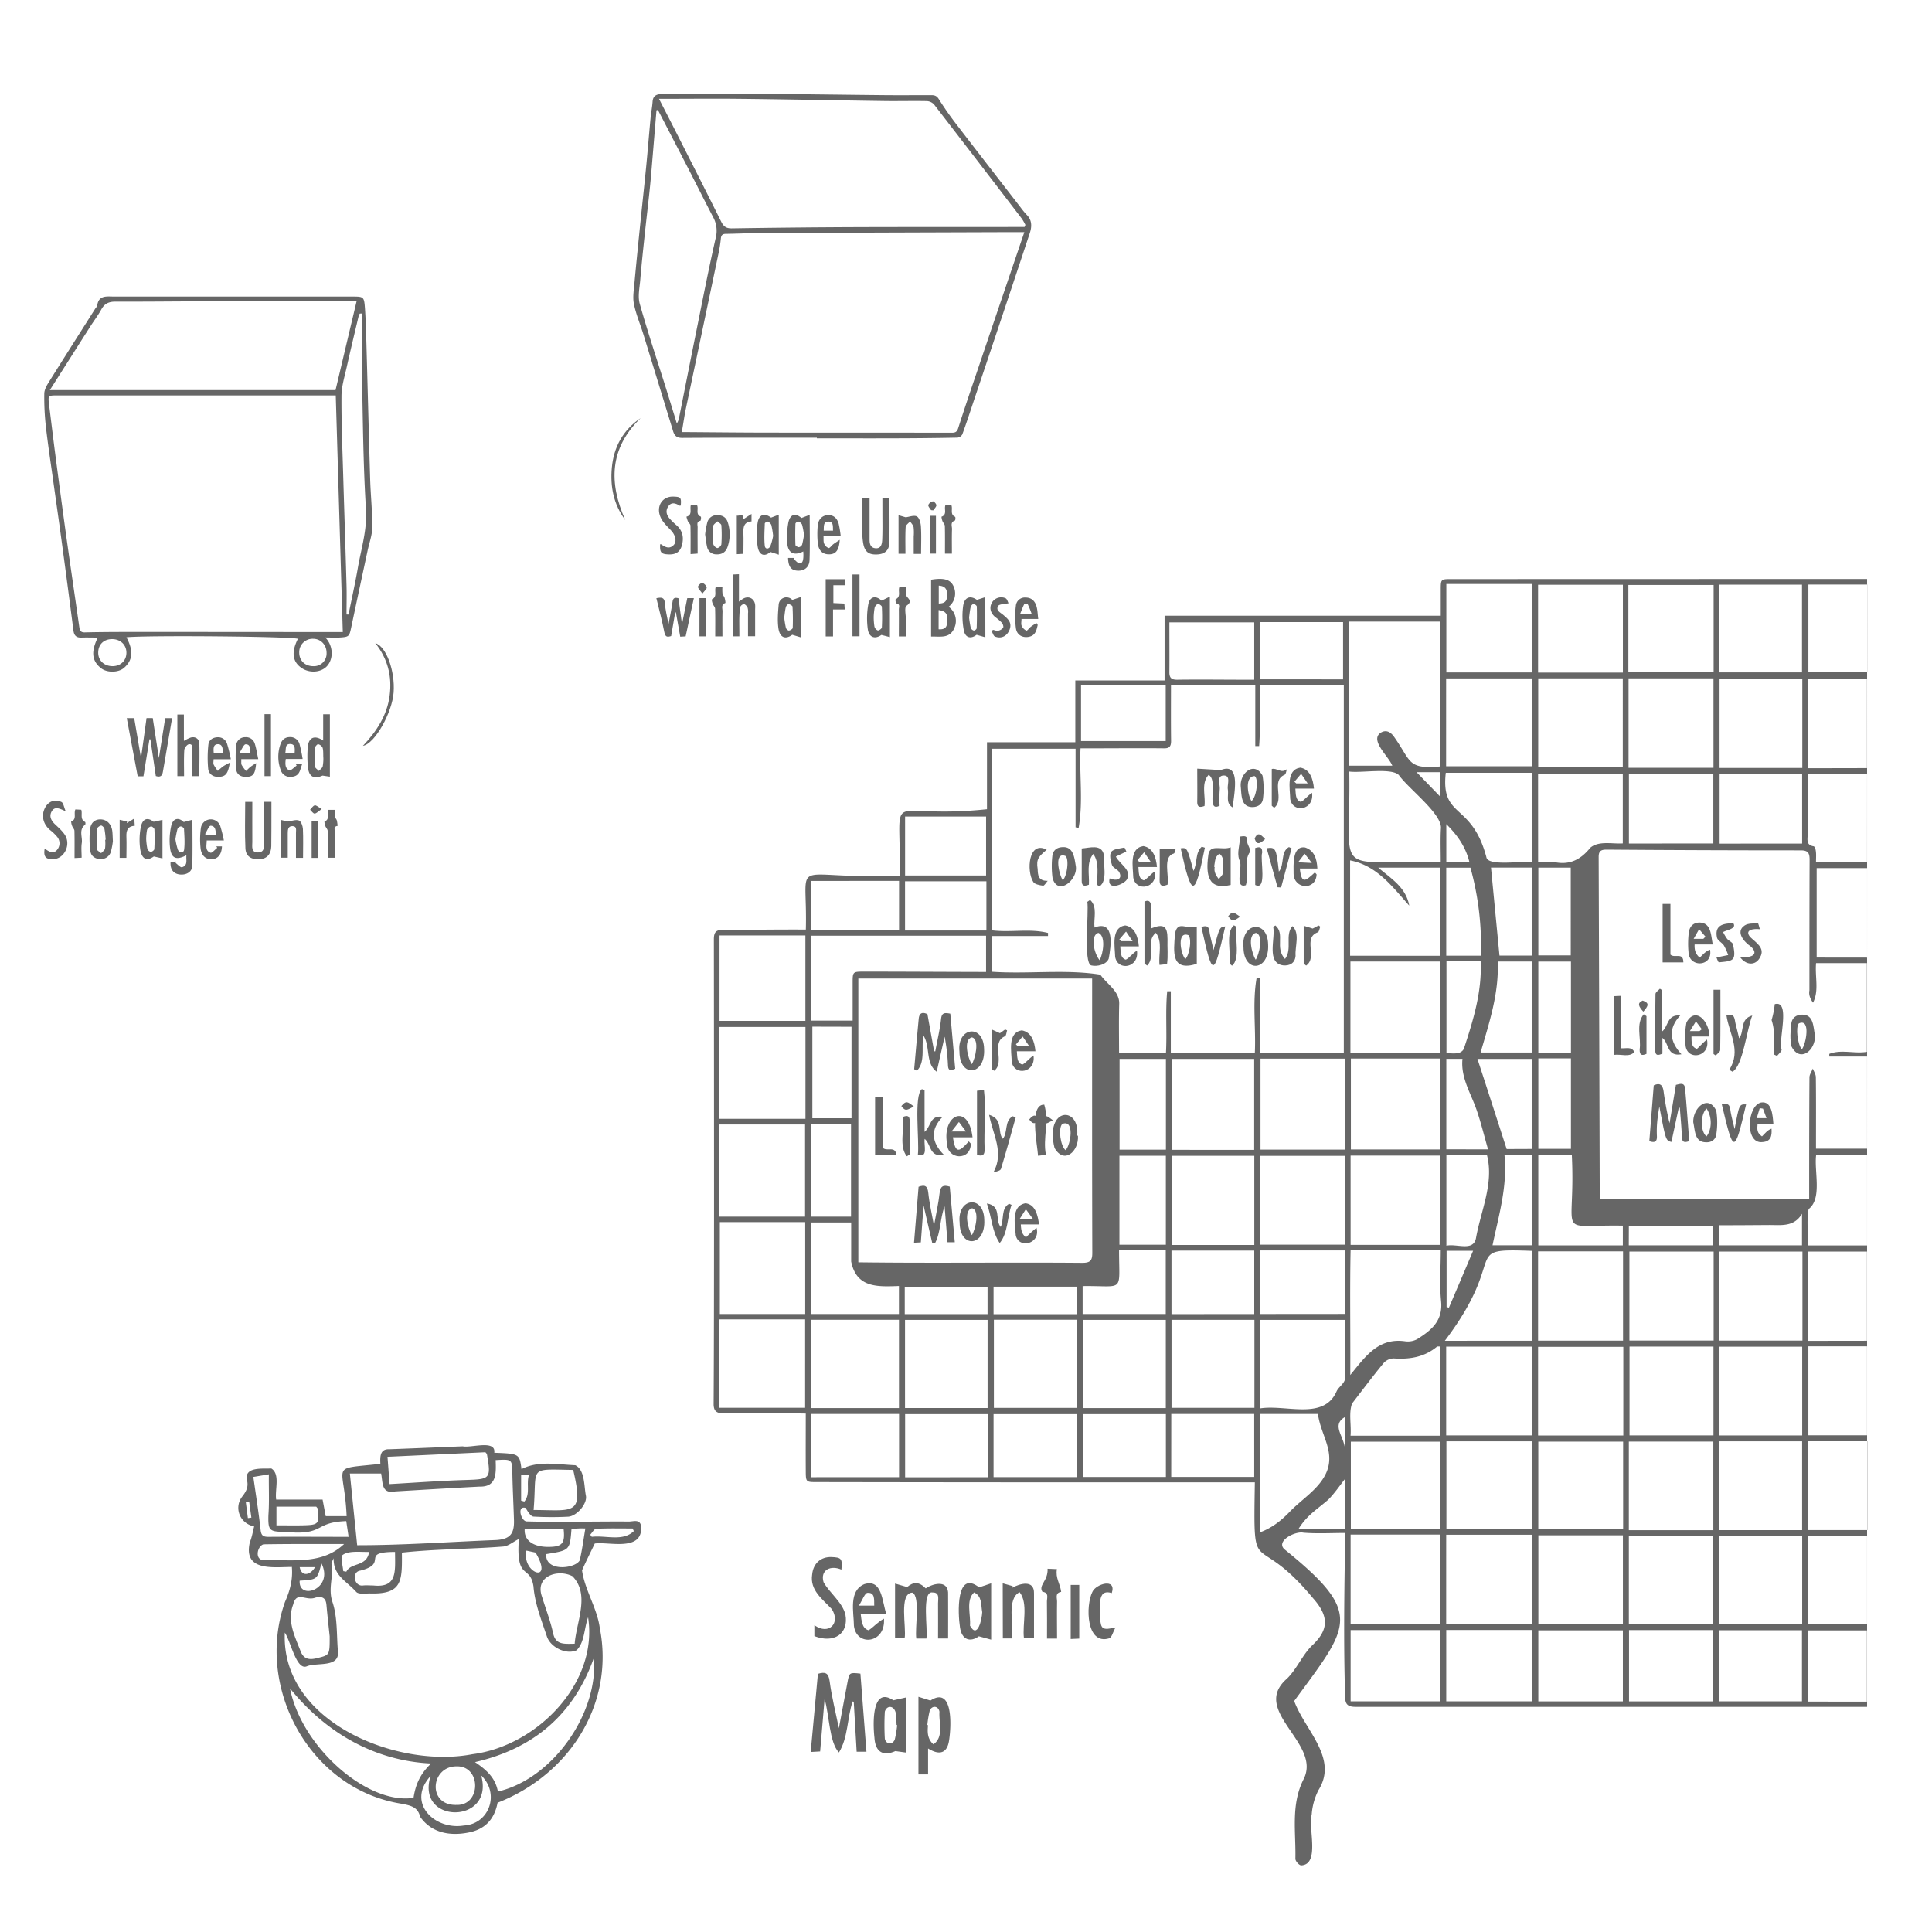 <svg xmlns="http://www.w3.org/2000/svg" viewBox="0 0 1153.11 1153.11"><defs><style>.cls-1{fill:#666;}.cls-2{fill:none;}</style></defs><g id="Layer_2" data-name="Layer 2"><g id="Layer_1-2" data-name="Layer 1"><path class="cls-1" d="M1114.37,1018.73q-152.62,0-305.23,0c-4.94,0-6.29-1.63-6.31-6.27-1-32.62-.47-64.83.08-97.51-8.77,0-16.95.5-25-.18-4.9-1.06-16.66,5-11.28,9.92,47.73,38.62,38.85,45.41,5.81,90.56,6.49,17.64,26.52,34.06,14.44,53.27a38.2,38.2,0,0,0-4,14.58c-2.21,7.86,5.13,29.78-6.3,30.23-1.31-.12-3.46-2.56-3.43-3.94.37-16-2.82-32.34,4.94-47.54,10.92-21.54-32.22-40.65-9.91-60,5.83-5.72,9.11-14,14.85-19.66,10.16-9.43,10.26-17.53.62-28.34-35.32-42.57-35.65-8.12-34.7-69.13q-130.71.09-261.37-.14c-6.53,0-6.62,0-6.66-6.63-.07-11.29,0-22.58,0-34.26-16.19-.35-32.06,0-48.23-.13-3.63,0-6.79-.2-6.76-5.55.22-39.14.22-78.28.24-117.43q0-80-.1-160c0-4.37,1.47-5.59,5.36-5.59,16.64,0,32.78-.26,49.54-.17,1.17-45.57-11.45-29.49,56-32.2,1-55.09-10.36-33.08,52.11-39.64V443H641.8V406.13h53.28V367.5H859.91c0-6,0-10.69,0-15.33,0-6.54,0-6.54,6.39-6.55l248.07-.07M802.05,628.49V409h-50c-.54,12.32.43,24.36-.55,36.29h-2.28V408.94H698.9c0,11.34-.09,22.33.06,33.3,0,3.25-1,4.49-4.31,4.39-16.7-.17-32.75.05-49.74,0-.75,15.92,1.63,31.93-1.14,47.52l-1.82-.38v-46.9H592.22V555.29c11.25,1.35,22.48-1.22,33.28,1.54l0,1.83H592.21V580c21.32,1.46,43.72-1.6,64.53,1.73,4,5.77,11.64,9.92,11.25,17.64-.26,9.61-.08,19.22-.08,29h28c.66-12.41-.41-24.65.73-36.76l2.16,0v36.75h50.15c.69-15-1.54-30.14,1.09-44.81l2,.34v44.61Zm281.86-53.65c-.72,8.33,1.9,16.45-1.82,23.63-1.55-2.28-2.67-4.51-2.14-7.35,0-26,0-52,.1-78,0-3.91-.86-5.58-5.26-5.58q-58,0-116-.43c-3.56,0-4.65,1.09-4.63,4.52q.36,101.91.64,203.79h125c0-24.18,0-48.22.17-72.39,0-1.75,1.32-3.5,2-5.26.63,1.71,1.79,3.4,1.81,5.12.18,14.2.07,28.49.09,42.69h30.47v-55H1091.8l0-1.57c7.23-2.85,15.06.05,22.44-1.24V574.84ZM512.29,753.41c44.56.58,89.07-.06,133.64.32,4.91,0,6.05-1.45,6-6.18-.16-54.49-.09-109-.09-163.51H512.29ZM831,457c-2.18-5.58-13.35-14.93-7.15-19.53,3.41-2.26,6.29-.58,8.39,2.58,10.18,14.37,7.61,19.12,27.31,17.42V371H805.3v86ZM805.91,820.69c9.05-11.13,16.78-22.34,32.64-20.15a11.86,11.86,0,0,0,7.17-1.19c8.31-5.2,15.56-10.83,14.39-22.69-1-10-.2-20.15-.2-30.48H806.1C805.6,770.78,806.06,794.82,805.91,820.69ZM806,628.25h53.63V573.87H806Zm.27,3.54v54.27h53.34V631.79ZM484.23,558.48v50.68H508.9c0-7.8,0-15.12,0-22.44,0-6.72,0-6.81,6.88-6.81,24.25,0,48.5.17,72.75.21V558.48ZM806.11,969.27h53.57V915.91H806.11Zm0-226.28h53.55V689.7H806.1ZM429.4,726.14h51.1v-55H429.4Zm.24,3.27v54.85h50.95V729.41Zm51.1-116.47H429.36v54.82h51.38ZM859.55,912.43V860.48h-53.3v51.95Zm-323-72V787.72H484.18v52.71Zm326.6,128.85h51.37V916H863.16Zm-3.55-398.82V517.84h-37c7.72,6.59,16.5,11.69,18.51,22.69-10.34-11.63-19.41-23.94-35.3-27v56.91ZM752.33,631.85v54.3h50.31v-54.3ZM863.15,803.72v53h51.34v-53Zm-433.9,36.52h51.29V787.46H429.25Zm434-491.68v52.8h51.23v-52.8Zm-.14,108.79h51.31V404.9H863.12ZM918,800.18h50.71v-53.3H918ZM972,458.26h50.69V404.89H972ZM1022.78,747H972.51v53.11h50.27Zm-50.61,166.3h50.43v-52.9H972.17Zm-223.61-227V632h-49.2v54.28ZM918.08,404.87V458h50.48V404.87Zm-115.33,285H752.23v53h50.52ZM918.17,916.35v52.91h50.46V916.35Zm-3.57-3.75V860.26H863.29V912.6Zm54.27-55.83V803.86H918v52.91Zm53.66,112.65V916.76H972.18v52.66Zm.24-620.3H971.89v52.13h50.88Zm-54.15,52.31V349H918v52.45Zm54.06,402.27h-50.1v53h50.1Zm53.1-56.71h-49.57v53.15h49.57Zm-.08-342h-49.38v53.35h49.38Zm-49.65,508.27h49.54v-53h-49.54ZM748.63,743.07V689.85H699.31v53.22ZM429.45,558.31v51H480.7v-51ZM968.76,912.7V860.44H918.13V912.7ZM589.44,840.39V787.76H540.16v52.63Zm3.76-52.72v52.61h49.41V787.67Zm102.61,52.74V787.78H646.22v52.63Zm52.89-52.66H699.22v52.5H748.7Zm326.94,69v-53h-49.37v53Zm-49.49-455.45h49.37V348.94h-49.37Zm0,515.59v52.41h49.48V916.87ZM752.08,840.61c15.46-2.48,38,7.33,45.68-10.22,1.21-2.66,4.78-4.58,5.07-7.72.1-11.6.06-23.21.06-34.91H752.08Zm107.82-326c0-7.1-.25-13.59.1-20,1-8.7-19.28-23.78-25.09-32-4.43-4.49-22.26-1.13-29.6-2.11C806.42,524.9,793.61,513.33,859.9,514.62Zm58.13,0c3.72,0,7.25-.49,10.6.1,8.9,1.56,15.16-2.08,20.55-8.74,5-4.29,13.31-2.16,19.38-2.58V461.75H918ZM806.12,1015.44h53.49V972.93H806.12Zm0-158.55h53.58V803.65c-.9.06-1.75-.14-2.15.19-7.52,6.21-16.24,7.56-25.67,6.94a8.28,8.28,0,0,0-6,2.68c-6.52,7.92-12.67,16.13-18.92,24.26C804.88,843.59,806.62,850.37,806.07,856.89Zm108.44,158.57V972.87H863.19v42.59ZM786.62,843.92H752.23V914.5c6.87-2.58,12.21-6.73,17.13-11.78,7.35-7.83,18-13.9,22.35-24C797,866.24,788.21,856.38,786.62,843.92Zm76.29-382.67c-3.09,27.65,15.48,17.3,24.23,50.35.83,5.72,21.85,2,27.35,3V461.25Zm159.64,554.23V972.91H972.28v42.57Zm-53.94,0V973.06H918.14v42.41Zm57.49-.05h49.4V973h-49.4Zm-3.5-512V461.92H972.22v41.54Zm53,.05V462h-49.25v41.52Zm-539,378.16V843.93H484.19v37.74Zm378-81.42V746.6c-43.76-1.64-13.18,2-52.25,53.65Zm-112-16V746.33H752.2v37.93Zm-54,.07V746.4H699.2v37.93Zm365.69,15.95V747h-35.06v53.29Zm0-341.79V405h-35v53.52Zm.2,401.78h-35.21v53h35.21Zm-35.17-56.69v53.1h35v-53.1Zm35.11-454.66h-35.1v52.3h35.1Zm-35.16,567.87v52.57h35.07V916.79ZM593,881.61h49.85V844H593Zm-3.48.07V844h-49.3v37.72Zm109.52-.19h49.54V843.93H699.07ZM695.86,844H646.25v37.54h49.61ZM484.17,729.64v54.63h52.36V767.55c-13,.48-25.34,1.12-28.51-14.62,0-7.73,0-15.47,0-23.29Zm630.18-267.78h-35.44c0,12.18,0,24.12,0,36.06,0,3-1.14,6.54,3.72,7.21,1.84,1.74,1.17,7,1.26,9.34h30.44Zm0,281.47V689.45h-30.4c-1.24,9.68,3.72,25.89-4.47,32.18-1.33,6.86-.11,14.52-.51,21.7ZM588.54,522.54V487.36H540.2v35.18Zm109.4-151.08c0,10.53.08,20.17,0,29.82,0,3.54,1.48,4.48,4.85,4.42,15.27-.21,30.51.06,45.8,0V371.46ZM695.75,409H645.21v33.3h50.54Zm105.86-3.51V371.29H752.27v34.16Zm312.75,166.07V518.13h-30.09v53.39Zm-630.1-45.77v29.47H536.6V525.75Zm630,489.85V973.09H1079.3v42.51ZM695.88,632H668.21v54.19h27.67Zm-27.75,110.9h27.71V689.8H668.13Zm250-53.59v54h50.46V731.52c-41.17-.73-28,8.32-30.45-42.23ZM588.73,526H540.17v29.36h48.56Zm57.43,258.27h49.62V746.17H667.91c0,26,3.48,21.06-21.75,21.43ZM893.9,573.87c.83,19.13-5.12,36.65-10.2,54.32h30.87V573.87ZM484.3,671v55.16h23.63V671Zm430.24,14.75V632H881.81c6,18.36,11.66,36,17.44,53.81Zm-429.69-73v54.66h23.37V612.81ZM863.27,689.5v54c6.17-1.4,16.15,3.71,17.68-4.59,2.88-16.23,10.81-32.81,6.56-49.4ZM889.9,517.81c1.72,17.89,3.39,35.26,5.06,52.52h19.5V517.81Zm47.72,110.56V573.92H918.14v54.45Zm-19.47,3.32v54h19.46v-54Zm0-113.85v52.39h19.35V517.84ZM897.93,689.26c1.92,18.81-3.45,36.27-7.12,54h23.67v-54ZM883.84,570.42a173.33,173.33,0,0,0-6.21-52.54H863.19v52.54Zm-20.52,3.33v54.87c3.62-.06,8.54,1.09,10.4-2.71,5.57-16.95,10.86-34,10-52.16ZM888.14,686c-2.4-8.37-4.25-16.06-6.82-23.51-3.46-10.05-9.59-19.28-8.45-30.53h-9.63v54ZM540,784.34h49.42V768H540Zm102.63-16.4H593v16.41h49.63Zm383.39-24.66h49.5V724.43c-4.81,8.08-12.55,6.66-19.78,6.72-9.94.06-19.76.15-29.72.13Zm-53.88,0h50.36V731.72H972.18ZM802.75,912.33V882.72c-2.83,3.58-6,8.27-9.9,12.29-6.69,5.84-12.55,9.12-17.7,17.32Zm60.64-165.79v33.57l1.4.37c4.69-11,9.37-22,14.43-33.94ZM877,514.47c-2.27-9.13-7.16-16-13.77-22.57v22.57Zm-31.54-53.61,14.14,14.62V460.86ZM802.75,845.75c-8.23,4.77-.68,11.25,0,19Z"/><path class="cls-1" d="M859.6,460.86v14.62"/><path class="cls-1" d="M517.14,1045.53H511.3c-.58-10-1.16-19.92-1.74-29.81l-.68-.22c-3.29,9.89-2.66,21.67-8.17,30.47-5.83-6.08-5.66-22.39-8.56-31.85-.92,10.79-1.77,20.86-2.65,31.23l-5.64.32c1.46-15.81,2.88-31.24,4.31-46.66,4.31-1.29,6.33-.69,7,4.42,1.23,9.31,3.57,18.47,5.51,28.05,1.72-9.19,3.37-18.18,5.12-27.31,1.13-6,1.14-6,7.74-5.27C514.74,1014.31,515.93,1029.8,517.14,1045.53Z"/><path class="cls-1" d="M552.5,948c5.18-3.37,13.83-4.92,13.37,3.77.07,8.62,0,17.25,0,26.16h-6c0-7.08.07-14,0-21,0-2.6,1.1-6.54-3.2-6.46-6.79-1.32-2.73,22.23-3.76,27.48h-6c-1-5.69,2.53-25.26-2.38-27.39-8.22.21-3.4,20.87-4.61,27.28h-5.71V945.14l7.2,2.09C545.17,944,548.59,944,552.5,948Z"/><path class="cls-1" d="M548.17,1012.72l7.16,2.25c13.79-8.94,12.4,15.75,11.12,23.86-1.13,7.5-5.62,9.07-12.53,4.74v15.49h-5.75Zm5.3,16.88.42.05c-.45,4.43-.31,8.29,3.23,11.46,6.35-4.51,3.15-12.83,3.59-19.48-.6-3.49-4.36-3.94-5.78-.72A62.54,62.54,0,0,0,553.47,1029.6Z"/><path class="cls-1" d="M486.06,976.51V970c8.72,6.17,15.76-1.31,10.41-9.6-5.59-6-13.23-11.32-11.73-20.71.63-6.49,5.05-10.6,11.54-10.37,5.94.21,6.58,1,5.91,7.51-6.37-2.79-12.76.15-10.66,7.47,3.58,6.42,11.25,12,13.05,19.32C506.69,975.06,497.82,981.09,486.06,976.51Z"/><path class="cls-1" d="M591.57,945v33.62l-7.34-2c-5.17,3.74-10.24,2.17-11.28-5.45-1.26-8.08-2.43-34.53,11.43-23.76Zm-5.33,17.25c-.84-4.57,0-9.47-4.85-11.82-5.07,4.61-1.89,13.56-2.45,19.84C583.46,978.59,586.1,966.23,586.24,962.2Z"/><path class="cls-1" d="M533.2,1014.83l7.44-1.68V1046l-6.23-.87c-7.13,3.18-11.94.79-12.5-8C521,1029.16,520.18,1006.11,533.2,1014.83Zm2.27,14.8-.34-.06c-.18-2.63,0-5.35-.68-7.86-1.25-3.82-5.16-3.94-6.34-.14a143.88,143.88,0,0,0,0,16.22c.72,3.41,4.6,3.73,5.92.48A63.64,63.64,0,0,0,535.47,1029.63Z"/><path class="cls-1" d="M598.47,945l6,1.69-.43,1c4.78-2.64,13.33-5,13.1,3.37,0,8.79,0,17.59,0,26.74h-6c-1.08-8.54,2.75-20.79-2.6-27.52-7.89,4-3.41,19.46-4.5,27.62h-5.5Z"/><path class="cls-1" d="M529,963.3H513.71c.51,3.92.65,8.56,4.7,9.72,2.9-1.79,5.24-4.8,9.18-6.92,1.12,14.83-16.38,16.9-17.93,4.28-.05-8.21-3.33-20.89,6.25-24.91C526.5,942.23,526.41,955.67,529,963.3Zm-7.22-5c-.12-3.63.57-7.89-4-7.62-1.65.1-3.06,4.37-5.15,7.62Z"/><path class="cls-1" d="M625.24,936.29l5.59.25c-1,5.25,1.9,8.65,2.53,13.57-3.83.62-2.41,3.65-2.46,5.77-.14,7.29,0,14.58,0,22.11h-6c0-7.35.08-14.77-.05-22.2,0-2.14,1.39-5.23-2.7-5.74C619.61,946.05,625.64,943.6,625.24,936.29Z"/><path class="cls-1" d="M663.55,950.83c-9.41-3-6.55,9.51-6.91,15.15.37,6.36,1.53,7.15,9.13,5.34-1.54,2.86-2.15,5.89-3.72,6.51-13.8,4.29-14.21-19.55-10.06-27.71C654,945.38,666.58,941.52,663.55,950.83Z"/><path class="cls-1" d="M644.15,978l-5.11.24v-32.3h5.11Z"/><path class="cls-1" d="M728.63,459.62c12.42-5,7.76,14.64,7.13,22.29-4.38-2.46-2.32-6.89-2.94-10.89-.42-2.92,2-8.25-2.52-8.14-4.35.11-1.95,5.42-2.31,8.41a80.29,80.29,0,0,0-.08,9.58c-8.54,4.4-.42-15-6.55-18.38-4.59,5-1.75,12.39-2.45,18.54-3.08,1.16-4.39.53-4.34-2.58.1-6.32,0-12.64,0-19.67Z"/><path class="cls-1" d="M650.63,537.11c4.63,4.26,2,10.95,2.61,16.49,12.28-4.85,9.85,11.38,8.49,18.6-1.37,3.52-6.87,4.87-10.47,4-4.74-1.63-1.3-31.35-2.29-37.93Zm5.67,36c2.24-4.13,3.76-14.63-.77-16.34C650.5,558.36,653,569.21,656.3,573.09Z"/><path class="cls-1" d="M683.08,575.14v-37c7-3.48,2.86,12.21,3.92,16,7.53-3,9.79-1.51,9.82,6.37-.16,5,.4,9.89-.28,14.92l-4.49.48c-.7-6.71,2-13.52-2.18-19.16-6.34,5.12.22,14-5.18,19.55Z"/><path class="cls-1" d="M734.53,528.17c-13.67,3.41-14.82-6.47-13.42-17.19.54-7.91,8-3.12,13.42-5.27Zm-9.89-10.79.36,0c-.62,2.93.74,5.08,2.42,7.33.86-1.19,2.31-2.31,2.45-3.58-.07-3.85,1.5-8.81-2-11.56C724.9,511.22,725.26,514.48,724.64,517.38Z"/><path class="cls-1" d="M714.3,553v22.28c-15.51,4.77-13.84-6.84-13-18C702.82,549,708.09,555,714.3,553Zm-6.85,19.47c2.49-2.57,3.95-11.37,2-14.24C702.29,555.26,704.51,569.14,707.45,572.42Z"/><path class="cls-1" d="M756.87,563.64c.91,16.11-14.66,17.42-14.7,1.66C740.59,550.63,756.56,548.51,756.87,563.64Zm-7.4,9.16c2.1-3.22,4.81-14.69.19-16C744.23,557.81,747.21,569.48,749.47,572.8Z"/><path class="cls-1" d="M642.12,517.13c1.15,8.07-10.79,17.84-13.9,7a54.82,54.82,0,0,1-.14-13.18c.32-3.14,2.41-5.21,6.08-5.33C640.85,505.21,641.27,512.26,642.12,517.13Zm-7.77,8.29c2.53-2.77,3.77-12.07,1.74-14.44C628.87,507.9,632,522,634.35,525.42Z"/><path class="cls-1" d="M761.21,552.36c6,5.09-.53,13.31,5.76,20,4.54-6.06-.26-14.07,4.37-19.62,4.69,4.16,1.49,12.08,1.92,17.76-.34,4.33-3.4,6-7.33,5.7-10.3-1.36-4.64-15.82-6-23Z"/><path class="cls-1" d="M740.54,469.46c-.66-8.09,8.12-15.39,13-6.52a46.15,46.15,0,0,1,.28,13.64c-.34,3.19-2.67,5.06-6.32,5.13C740.58,481.62,741.08,474.75,740.54,469.46Zm6.39,8.64c3.1-2.37,4.36-13.22,1.94-14.87C742.92,463.23,744.51,474.09,746.93,478.1Z"/><path class="cls-1" d="M785.81,521.88c-.37,9.7-13.4,9-13.73-.28,0-5.13-1-17,6.89-15.78,5.5,1.82,7,6.77,7.3,12.55H775.8c1,9.68,3.44,7.43,9,2.32ZM783,515.07l-4.32-5.51-3.91,5.09Z"/><path class="cls-1" d="M654.9,528.16c-.29-6.3,1.47-13-2.39-18.49-4.25,5.34-2.25,12-2.6,18.36-2.78,1.08-4.34.86-4.3-2.39.06-6.44,0-12.89,0-19.23,4.94-.39,11.58-2.69,13.15,3.45-.36,5.57,2.53,15.88-2.58,19.21Z"/><path class="cls-1" d="M762.49,529.55,756,506.25c5.38-.74,5.74,0,7.29,14,3.61-4.35.74-11.68,6-14.67l1.59.74q-3.12,11.69-6.25,23.37Z"/><path class="cls-1" d="M712.33,519.8c2.48-4.72.86-10.78,4.94-14.45l1.86.6c-6,29.82-7.77,30.49-14.45.37C708.54,505.86,708.54,505.86,712.33,519.8Z"/><path class="cls-1" d="M717.07,553.29c5.14-1.87,4.52,2.14,5.15,4.77.69,2.87,1.32,5.76,2.07,9,3.6-13.73,3.6-13.73,7-14.13C724.36,583.08,723.9,584.31,717.07,553.29Z"/><path class="cls-1" d="M672.25,508.25l-6.26,3c2.33,4.67,9.88,8.07,6.54,13.75-2,3.07-12.1,6.87-10.25-.74,3.89,1.71,8.13.7,5.62-3.92-1.12-1.57-3.65-2.41-4.2-4-.86-2.51-1.68-6.24-.45-7.93s5-1.94,7.77-2.54C671.28,505.79,672,507.66,672.25,508.25Z"/><path class="cls-1" d="M739.86,499.34c2.74-.36,4.79-.91,4.54,2.75-.18,1.89,2,4.28,1.76,6.17-4.33,6.18-.48,13.34-2.58,20.06-7.29,2.38-1.35-11.7-3.92-15.14C738,508.38,740.36,504.28,739.86,499.34Z"/><path class="cls-1" d="M692.16,506.63h9.55c-.22.57-.46,2.63-1.18,2.82-6.69,1.89-2.63,13.1-3.69,18.56-3,1.15-4.81,1.06-4.72-2.81C692.28,518.94,692.16,512.67,692.16,506.63Z"/><path class="cls-1" d="M625.32,525.72c-.93,1-2,3-2.78,2.89-2.08-.25-5.16-.86-5.88-2.3-4.09-6.39-2.85-24.89,8.07-19.16-4.69,4.05-6.4,5.37-5.4,11.62C619.48,522.05,619.49,525.9,625.32,525.72Z"/><path class="cls-1" d="M778.11,575.11V552.56l5.38,1.65,3.51-1.85,1,.75c-.47,1.15-.7,3.09-1.44,3.31-9.26,3.35.12,14.87-7,19.89Z"/><path class="cls-1" d="M759.05,480.88V459c2.84-.91,5.73,2.95,9.06.05-.44,1.17-.62,3.12-1.36,3.37-8.52,3.58.25,14.71-6.28,19.72Z"/><path class="cls-1" d="M749.17,506.14c3-1,4.27-.41,4.15,2.8-1.35,4,3.15,23-4.15,19.23Z"/><path class="cls-1" d="M733.87,575.11c.93-6.47-2.52-18.71,2.59-22.85l1.44.84c-.93,6.5,2.5,19.17-2.57,23.28Z"/><path class="cls-1" d="M755.08,500.83c-3.24,2.91-5.05,3.62-6.26-.36C750.51,496.66,752.15,497.58,755.08,500.83Z"/><path class="cls-1" d="M740.15,547.11c-3.84,2.71-4.69,3.25-7.1-.3C735.68,543.57,736.55,544.64,740.15,547.11Z"/><path class="cls-1" d="M1002,661q-2.21,10.29-4.42,20.58c-3.37-.9-3.37-.9-7.19-21.14-1.13,6.69-1.76,11.34-1.46,17.66.12,3.25-1.22,4.17-4.53,3,.88-11.1,1.75-22.13,2.63-33.29,3.85-1.81,5.35-.15,5.89,3.59a191.19,191.19,0,0,0,3.56,19l3.79-22.91c2.33-.46,5.12-1.8,5.48,2.28.93,10.38,1.66,20.79,2.48,31.3-3,1.07-4.28.64-4.4-2.5-.22-5.8-.79-11.58-1.22-17.36Z"/><path class="cls-1" d="M992,615.67c4-3.27,2.76-10.19,10.87-9.63-7.49,8.05-6.2,15.69.71,23.21-8.86,1.53-7.35-6.73-11.37-9.78v9.38c-2.67,1.17-4.3,1.34-4.28-2.14.06-11.14-.06-22.29.14-33.44,0-1.07,1.72-2.11,2.64-3.17L992,591Z"/><path class="cls-1" d="M1083.28,618.14c.25,9-9,16.18-14,6.5-1-4.35-.69-9.1-.18-13.6.38-3.35,2.75-5.47,6.54-5.46C1082.58,605.5,1082.24,613,1083.28,618.14Zm-7.85,8.14c2.53-3.13,5.44-18.7-1.8-15.48C1071.6,613,1072.88,623.52,1075.43,626.28Z"/><path class="cls-1" d="M1022.27,563.69h-10.84c-.15,3.5.53,5.6,3,7.86,2-1.71,3.53-3.89,6.21-4.72,1.88,10.24-12.58,11-12.86,1.36a56.55,56.55,0,0,1,.19-11.71c.46-3.27,2.48-5.79,6.32-5.85C1021.46,550.8,1021.06,558.09,1022.27,563.69Zm-5.64-3.33c.42-.44.85-.87,1.28-1.31-1.27-1.48-2.53-3-3.8-4.46l-3.27,5.77Z"/><path class="cls-1" d="M1010.63,669.86c-.36-8.51,8.87-17.1,13.73-6.9a45.35,45.35,0,0,1,0,14.1c-.41,3.13-2.91,5-6.54,4.69C1011.36,681.49,1011.74,674.71,1010.63,669.86Zm7.88-8.28c-3.79,4-3.65,13.68,0,16.66C1021.83,674.1,1021.94,666.51,1018.51,661.58Z"/><path class="cls-1" d="M1020.22,618.62h-10.66c.06,3.28-.18,6.23,3.24,7.4,1.8-1.5,3.31-3.49,6-5.57,2.23,10.31-11.54,12.89-12.75,3.77a47,47,0,0,1,.52-14C1012.18,600.16,1020.41,610.22,1020.22,618.62Zm-5.87-3.23,1.37-1.12-3.51-4.64-3.6,5.76Z"/><path class="cls-1" d="M1032.09,638.5c7.41-11.4-.11-21.67-1.65-32.43,5.28-1.71,4.74,2.45,5.48,5.18s1.4,5.68,2.09,8.49c3.3-4.38.28-11.59,7.83-13.64-3.19,7.81-5.58,30.24-11.82,33.54Z"/><path class="cls-1" d="M997,539.5v30.23c2.3,2.43,7.77-1.73,7.71,4.67H992.33V539.5Z"/><path class="cls-1" d="M963.26,594.55l4.43-.2v31.32c3.41.13,6.06-1.07,7.78,2.22-3,3.37-7.89,1.11-12.21,1.71Z"/><path class="cls-1" d="M1058.44,670.76H1049c-.34,3.54-.3,5.51,2.63,7.48,1.78-1.71,3.24-3.76,5.7-4.6.33,4.43-.5,7.68-5.33,8-10.73,1.42-9.31-21.77-.92-23.62C1057.62,657,1058,665.71,1058.44,670.76Zm-6.21-9.07-1.94-.27-1.78,5.94h5.83Z"/><path class="cls-1" d="M1022.71,590.72h4.11c0,12.16.07,24.11-.12,36,0,1.1-1.73,2.18-2.66,3.26l-1.33-.92Z"/><path class="cls-1" d="M1059.25,599.33c9.7-2.69,2,21.72,4.1,27,.17,1.13-1.73,2.59-2.68,3.9l-1.77-.81c0-7,.66-13.9-1.53-20.6A51.17,51.17,0,0,0,1059.25,599.33Z"/><path class="cls-1" d="M1038.52,571.19c6.06.66,11.85-1.12,6.52-6.21-4.16-2.77-9.42-8.9-3.74-12.62,2-1.38,5.21-1.13,7.9-1.3.28,0,.69,2,1.18,3.55-3.84-.45-9.34.29-5.87,4.58,3.38,3.34,9.14,6.53,6.08,12C1047.9,576.65,1042,576.15,1038.52,571.19Z"/><path class="cls-1" d="M1035.3,673.9c2.74-14.85,2.74-14.85,6.87-14.75-7,30-7.47,29.73-14.51,0,5.13-1.41,4.83,2,5.34,4.86S1034.32,669.7,1035.3,673.9Z"/><path class="cls-1" d="M1024.46,571.46l7-1.43a34.45,34.45,0,0,0-2.56-5.73c-1.16-1.75-3.77-2.95-4.12-4.71-1.52-7.42,3.67-8.46,9.73-8.56,2.24,3.31-4,4-6.08,5.29a26.42,26.42,0,0,0,2.38,4c1,1.26,3.25,2.07,3.52,3.37.58,2.82,1.39,6.74,0,8.51s-5.42,1.82-8.34,2.17C1025.49,574.44,1024.76,572.08,1024.46,571.46Z"/><path class="cls-1" d="M982.7,606.48V629c-2.56,1.11-4.14,1-4.07-2.63,1-6.94-2.43-15.35,2.44-21Z"/><path class="cls-1" d="M980.8,603.81c-2.64-3-3.92-5.1-.36-6.62C984.62,598.66,983.83,600.35,980.8,603.81Z"/><path class="cls-1" d="M563.78,720c-2.82,7.49-2.22,15.38-5.71,22l-1.7-.26c-1.6-6.93-3.2-13.86-5.14-22.23-.61,8.27-1.12,15-1.63,22l-4.07.21c.91-11.21,1.81-22.19,2.72-33.4,3.64-1.32,5.35-.7,5.8,3.64.64,6.22,2.1,12.35,3.4,19.55,1.26-7.08,2.65-13.14,3.33-19.28.44-4,1.89-5.32,6.08-4,1,10.92,2,21.91,3,33.21h-4.34C564.94,734.36,564.38,727.45,563.78,720Z"/><path class="cls-1" d="M567.18,605c1,10.94,1.94,21.83,2.93,32.88-2.53,1.1-4.15,1.47-4.31-2a116.81,116.81,0,0,0-2-17.13c-1.48,6.57-3,13.14-4.73,20.92-6.88-5.11-3.64-14.81-7.9-21.6-1.42,6.88,1.31,15.7-3.93,21l-1.62-.92c.9-10,1.75-20.11,2.72-30.15.27-2.75,1.56-4.43,5.2-2.7,1.27,7.07,2.63,14.62,4,22.18l.68,0c1.21-6.49,2.75-12.94,3.48-19.49C562.13,604.48,563.68,604.32,567.18,605Z"/><path class="cls-1" d="M551.82,675.56c4-3.27,3-10.07,10.79-9-7.66,7.81-6.53,15.37.73,22.67-8.82,1.67-7.44-6.21-11.44-9.48-.69,3.64,2.37,11.61-4.07,9.48,1-8.24-2.55-35.55,2.42-39.21l1.57.74Z"/><path class="cls-1" d="M643.38,677.85c.59,9.36-8.26,17.3-14,7.29-6-24.37,15.32-25.3,13.52-7.35ZM636,686.48c3.13-3.18,5.52-18.67-2-15.66C631.43,673.46,633,684.2,636,686.48Z"/><path class="cls-1" d="M579.44,682.59c-.05,10.43-14.09,9.69-14.22-.12-3-17.36,12.82-24.34,15.24-3.67H568.73c1.49,9.91,3.73,9,9.47,2.43C578.61,681.69,579,682.14,579.44,682.59Zm-11.53-7.27h8.64l-4.21-5.66C571.11,671.22,569.89,672.79,567.91,675.32Z"/><path class="cls-1" d="M618,627.46H606.9c.3,3.2-.07,6.95,3.3,7.93,2.39-1.25,3.63-3.39,6.64-5.42,1.52,10.32-11.43,12.49-13,3.78-.14-6.28-2.58-17.51,6-18.79C615.69,616,617.48,621.75,618,627.46Zm-3.73-3.08c-1.7-2.49-2.81-4.12-3.93-5.74l-4,4.72,1.09,1Z"/><path class="cls-1" d="M620.17,730.8H609.26c.22,3.54.48,5.54,3.07,7.71a78.47,78.47,0,0,1,6.3-5.7c2.7,9.69-10.8,12.8-12.4,4.35-.44-6.36-2.83-17.45,5.84-19C618,718.94,619.33,725.2,620.17,730.8Zm-3.75-3.42-4.15-5.66-3.59,5.66Z"/><path class="cls-1" d="M590.34,665.35c8.66,2.62,4.84,10.47,8.15,14.33,3.22-3.59.75-10.66,6-13.47l1.71.77c-2.87,10.22-5.66,20.47-8.76,30.63-.33,1.09-2.42,1.63-4.45,2C599.37,687.81,592.68,677.46,590.34,665.35Z"/><path class="cls-1" d="M522.3,654.85h4.53V685c2.51,2.63,7.43-1.47,8.21,4.32H522.3Z"/><path class="cls-1" d="M583.12,689.28V651l4.14-.42c1.43,11.59-.12,23.68.41,35.46C587.68,689.18,586.68,690.38,583.12,689.28Z"/><path class="cls-1" d="M623.26,659.31c3.12,10.39-1,20,1,29.92l-4.7.59C619.2,683.47,613.92,659,623.26,659.31Z"/><path class="cls-1" d="M589,718.29c9.09,1.45,4.64,9.86,8.28,14,2.13-4.49,0-10.94,5-13.83l1.47.66c-2.65,7.36-2.06,16.78-7.09,22.8C592.06,735.19,592,726.61,589,718.29Z"/><path class="cls-1" d="M592.12,614.52l4.69,2.12,3.1-2.22,1.17.55c-.4,1.21-.53,3.26-1.26,3.5-8.65,3.74.21,15.3-6.41,20.63l-1.29-.84Z"/><path class="cls-1" d="M541.26,690.14c-4.84-5.93-1.41-16-2.36-23.49,2.76-1.15,4.08-.64,4.05,2.49-.07,6.61,0,13.22,0,19.83Z"/><path class="cls-1" d="M545.4,660.41c-4.07,2.11-4.91,3.12-7.43-.25C540.8,656.82,541.53,657.33,545.4,660.41Z"/><path class="cls-1" d="M628.39,668.66c-4.06,2.11-4.91,3.12-7.43-.24C623.79,665.07,624.53,665.58,628.39,668.66Z"/><path class="cls-1" d="M621.71,668.4c-4.07,2.11-4.91,3.12-7.43-.25C617.11,664.81,617.84,665.32,621.71,668.4Z"/><path class="cls-1" d="M587.46,728c.91,16.11-14.66,17.41-14.7,1.66C571.18,715,587.15,712.88,587.46,728Zm-7.39,9.16c2.09-3.22,4.8-14.69.18-16C574.82,722.18,577.8,733.85,580.07,737.17Z"/><path class="cls-1" d="M587.35,626c.91,16.11-14.65,17.42-14.7,1.66C571.07,613,587,610.85,587.35,626ZM580,635.14c2.09-3.22,4.81-14.69.18-16C574.72,620.15,577.69,631.82,580,635.14Z"/><path class="cls-1" d="M784.23,470.67H773.14c.3,3.2-.07,6.95,3.3,7.93,2.38-1.24,3.62-3.38,6.64-5.42,1.51,10.32-11.43,12.49-13,3.78-.15-6.27-2.58-17.51,6-18.79C781.92,459.17,783.72,465,784.23,470.67Zm-3.74-3.08-3.92-5.74c-1.34,1.57-2.69,3.14-4,4.72l1.09,1Z"/><path class="cls-1" d="M690.54,517.49H679.45c.3,3.2-.07,7,3.29,7.93,2.39-1.25,3.63-3.39,6.65-5.42,1.51,10.32-11.44,12.49-13,3.78-.15-6.28-2.58-17.51,6-18.79C688.23,506,690,511.78,690.54,517.49Zm-3.74-3.08-3.92-5.74c-1.34,1.57-2.69,3.14-4,4.72l1.09,1Z"/><path class="cls-1" d="M679.73,564.84H668.64c.3,3.21-.07,6.95,3.3,7.94,2.39-1.25,3.62-3.39,6.64-5.43,1.51,10.32-11.43,12.5-13,3.78-.14-6.27-2.58-17.51,6-18.79C677.43,553.35,679.22,559.14,679.73,564.84ZM676,561.76,672.07,556c-1.34,1.57-2.68,3.15-4,4.72l1.09,1Z"/><path class="cls-1" d="M295,867.08c15,.58,15,.58,16.26,9.77,10-5.18,21.3-2.77,32.11-2.33,5.87,2.87,5.14,12.63,6.36,18.37.76,4.71-5.56,12.18-10.81,12.35a188.86,188.86,0,0,1-20.47-.07c-1.8-.13-3.39-3-4.77-5.18-5.41-1.55-2.66,8.08.72,8.07,20.31.52,40.65-.07,61,.07,2.71,0,6.62-1.67,7.25,2.87,1.08,15.39-19.46,9-27.66,10.24-2.84,5.9-5.35,10.9-7.6,16,1.59,11.63,9.05,22.67,10.59,34.42,8.82,44.55-17.32,87.19-61,104.3-1.95,10.17-7.78,16.16-18,17.91-10.74,2-21.58,0-28.24-9.56-1.37-5.8-5.53-6.64-10.79-7.71-54.83-8.38-88-69.28-69.87-120.45,3.08-7,4.75-13.39,4.12-20.92-11.46.07-29.19,2.73-25.06-14.83,1.25-2.93,1.72-6.19,2.56-9.35-8.77-1.81-12.19-11.37-7.06-17.92,2.48-3.16,3.8-6,2.72-9.91-1.52-8,9.61-6.46,14.57-6.76,5.46,3.39,2,12.6,2.9,18.56h27.7c.66,3.46,1.23,6.5,1.87,9.87h12.48c-1.37-32.11-11.23-27.75,20.14-31.19-.19-4.12-.32-8.93,5.26-8.71,14.64-.52,29.27-1.17,43.91-1.75C281.11,864.34,296.08,859.1,295,867.08ZM170,974.41c-2.49,53.25,67,81.33,112,72.58,38.22-4.82,75.2-42.27,69-81.71-2.46,6.85-2,14.83-6.87,19.69-6.12,2.78-15.41-1.64-17.67-8.12-3.24-9.7-7.27-19.82-8.05-30-2.06-13.41-10.51-2.81-8.74-28.31-3.43,1.72-6.32,4.29-9.38,4.51-20.23,1.6-40.17,1.42-60.42,3.63.15,16.8.39,25-19.13,24.36-2.78,0-6.69.62-8.11-.9-6-6.68-13.76-9.7-13.5-20.13-.7,1.77-1.4,2.65-1.27,3.37,1.38,7.48-2.18,14.62.55,22.72,3.16,9.35,2.4,20,3.34,30.09.43,9.26-12.8,5.88-18.68,8.37C176.86,997,173.57,979.74,170,974.41ZM295.83,871.47c.28,8,.65,16.07-9.59,15.8-16.78.88-33.54,1.87-50.31,2.88-8.26,1.58-7.36-4.77-8.44-10.67H208.82c1.49,14.64,2.93,28.78,4.36,42.78,27.69,0,55-2,82.58-3.08,8.67-.43,11.24-3.74,11-11.86-.27-9.16-.77-18.31-.95-27.46C305.64,870.89,305.75,870.89,295.83,871.47ZM173.09,1007.73c7,35.36,46.53,69.64,73.73,65.29,1.25-8.43,4.33-14.63,10.49-20.46C223.25,1050.92,194.44,1034.07,173.09,1007.73Zm124.07,61.54c32.3-7.43,60-46.08,57.34-79.92-11.92,33.69-35.69,54.24-71,62.37C290.37,1056.34,295.72,1061.14,297.16,1069.27ZM232.52,885.78c15.87-.89,30.6-2,45.35-2.45s15.32-.68,12.75-15.41c-.05-.27-.38-.49-.91-1.15l-58.43,2.72C231.7,875.08,232.09,880.11,232.52,885.78ZM343,981.07c1-13.2,9.33-29.38-1.33-40.31-8.63-4.44-22.64-.12-18.16,12.28,2.23,7.25,5,14.38,6.62,21.76C331.63,981.94,336.87,981.11,343,981.07Zm-146.24-4.48c-.4-3.91-1.25-11.31-1.92-18.73-.38-4.28-2.64-5.2-6.45-4.35-6,2.34-11.29-4.29-13.43,4.2-3.62,9.57.73,18.35,4.22,27.18,1.72,5.1,4.87,6.06,9.91,4.8C196.74,987.79,196.81,988.09,196.77,976.59Zm121.71-75.35c24,.09,30.15,3.55,23.63-23.92C314.62,876.87,320.69,875,318.48,901.24ZM151.21,881.51c1.52,10.81,3.19,21.25,4.35,31.75.38,3.42,1.75,4,4.73,4,16.07-.13,31.62,0,47.78,0-.49-3.27-.88-5.84-1.41-9.38-19.74.63-12.49,8.8-36.77,6.4-9.16-.06-9.93-.82-9.68-10,.59-8.08.14-15.8.27-24.34ZM257,1060c-14.62,16,2.4,32.44,19.82,29.56,15.25-.85,21.66-19.09,10.38-29.88C295.37,1088.93,247.88,1089,257,1060Zm15.13,17.25c15.13.84,15.33-23.5.27-23C257,1054.29,255,1077.48,272.14,1077.27ZM205.37,921.54c-16.29,0-32.2-.09-48.1.18-3.89,1.11-5.54,9.77.71,9.51C174.58,930.72,192.15,934.07,205.37,921.54Zm30.41,4.72c-21.43.08-3.32,6.81-20.78,11.17-5.34.79-3.65,9.67,1.72,8.85,2-.19,4,0,6,0C237.31,947.83,235.81,937.89,235.78,926.26Zm90.22,1.3c-.73,10.75,17.36,8.77,20,3.71,1.45-6.1,2.23-12.36,3.37-19a47.73,47.73,0,0,0-8.28.37C340.1,925.28,340.1,925.28,326,927.56ZM165,910.39c5.55,0,10.69.11,15.81,0,9.42-.24,9.83-.76,8.75-10,0-.28-.36-.53-.8-1.14H165Zm148.17,2.1c-.55,7,5.24,10.82,14.1,10.77,8.27,0,10.09-2.07,9.11-10.77ZM220.3,926.26c-5.48.13-12.64-.94-16.12,2.09-.57,3,.37,6.23.71,9.38l1.82.33C209.43,932.37,218.94,935.36,220.3,926.26Zm132-10.26.9,1.24c8.35-1,18.51,3,25.1-3.41l-.75-1.55c-7.23,0-14.46-.18-21.67.17C354.58,912.5,353.44,914.76,352.25,916ZM178.86,943.42c-.82,12.14,20.67,5,13-10.32C189.36,942.77,189.36,942.77,178.86,943.42Zm140.78-16.77-5.45-1.18C311.21,939.18,331,945.81,319.64,926.65Zm-8.61-31,1.93.55c3.75-4.5,1-10.43,2.76-15.93l-4.69.23ZM178.87,935.33c1.2,6.12,6.47,4.73,9.19,0Zm-30.14-38.92-2,.24c.41,3.15.81,6.29,1.22,9.44l2.08-.29C149.6,902.67,149.17,899.54,148.73,896.41Z"/><path class="cls-1" d="M221.76,896.65l2-.24"/><path class="cls-1" d="M225.07,905.8l-2.08.29"/><path class="cls-1" d="M487.53,261.26c-26.81,0-53.62-.08-80.43.1-3.35,0-4.58-1.43-5.4-4.12q-8.81-28.8-17.66-57.59c-1.88-6.1-4.44-12.05-5.69-18.27-.83-4.07,0-8.52.35-12.77,1.22-13.25,2.58-26.48,3.92-39.72,1-9.64,2.05-19.26,3-28.9s1.73-19.53,2.65-29.29c.31-3.36,1-6.69,1.23-10.05s2.21-4.5,5.37-4.5c20.71,0,41.43-.2,62.14-.09,23.64.12,47.27.51,70.91.72,9.24.09,18.49,0,27.73,0,2.06,0,3.39.28,4.72,2.44a197.17,197.17,0,0,0,11.42,16.21c12.43,16.23,25,32.37,37.49,48.54a46.62,46.62,0,0,0,3.58,4.32c3.18,3.19,3,7.07,1.79,10.75q-16.14,48.78-32.54,97.47c-2.55,7.59-5,15.21-7.76,22.75a3.82,3.82,0,0,1-2.89,1.95q-18.6.36-37.2.4c-15.57.06-31.14,0-46.71,0ZM611.37,138.55c-3.12,0-6.16,0-9.2,0q-72.7.24-145.43.5c-7.83,0-15.67.42-23.5.53-2.08,0-2.84.86-3,2.88a80.9,80.9,0,0,1-1.36,8.62q-9.66,46.06-19.37,92.1c-1,4.73-1.67,9.51-2.57,14.73,1.88,0,3.15,0,4.41,0,15.11.11,30.21.28,45.32.3,37.12.06,74.24,0,111.35.07,2.11,0,3.15-.43,3.89-2.77,3.82-12,7.92-24,12-36C593,192.6,602.15,165.68,611.37,138.55Zm.12-3.09.51-1.23a32.11,32.11,0,0,0-2.12-3.71q-26.08-34.08-52.3-68.07a6.25,6.25,0,0,0-4.27-2.11c-8.42-.18-16.86.07-25.28-.05-28.67-.39-57.34-1-86-1.3-16-.18-31.92,0-48.7,0,3.47,6.78,6.4,12.44,9.28,18.12,9.31,18.36,18.66,36.7,27.81,55.14,1.43,2.89,3,4.1,6.3,4.05q35.1-.56,70.22-.73c30.44-.12,60.87-.07,91.31-.08C602.66,135.45,607.08,135.46,611.49,135.46ZM392.68,65.63l-.86.19q-1.1,13.2-2.19,26.4c-.52,6.17-1,12.34-1.61,18.5-1,10-2.23,19.93-3.28,29.9-.94,8.82-1.87,17.64-2.61,26.47-.39,4.73-1.54,9.83-.31,14.18,4.79,17,10.4,33.7,15.69,50.53,2.18,7,4.3,13.95,6.45,20.93a9.77,9.77,0,0,0,1.48-4.08c3.4-17.09,6.76-34.19,10.21-51.26,3.73-18.46,7.31-36.95,11.5-55.3a17,17,0,0,0-1.56-12.58c-4.8-9.18-9.41-18.45-14.15-27.66Q402.1,83.73,392.68,65.63Z"/><path class="cls-1" d="M194.15,380.48c4.64,4.72,5.06,12.31,1.27,16.81-3.34,4-10.26,4.7-15.08,1.61-5.8-3.72-6.63-9.57-2.52-17.64-5-1.41-90.37-2.18-102.36-.9,3.41,6.46,4.86,12.85-1.52,18.32-3.3,2.83-10,2.92-13.52.22-6.62-5.08-5.37-11.43-2.08-18.37-3.56,0-6.66-.11-9.74,0s-4.39-1.24-4.77-4.24Q40.34,349.13,36.66,322c-1.52-11.3-3.17-22.59-4.74-33.9s-3.27-22.36-4.55-33.59A158.43,158.43,0,0,1,26.43,235c0-2.26,1.32-4.7,2.58-6.71,9.26-14.82,18.66-29.56,28-44.32.32-.49.91-.93,1-1.44C58.78,176,63.74,177,68,177q71,0,141.92,0c7.22,0,7.4,0,7.91,7.19.5,7,.67,14,.87,21.05.76,26.91,1.42,53.82,2.23,80.73.29,9.56,1.32,19.12,1.25,28.68,0,4.66-1.79,9.32-2.78,14-3.25,15.22-6.53,30.43-9.74,45.65-1.17,5.56-1.31,5.84-6.92,6.2C200,380.63,197.26,380.48,194.15,380.48Zm10.45-3.23c-1.41-47.21-2.8-94.07-4.2-141.25H33.85c-5.12,0-5.22.16-4.56,5.49,1.33,10.64,2.6,21.28,4,31.91,2.11,16.06,4.23,32.11,6.47,48.15,2.47,17.64,5.09,35.26,7.6,52.89.28,2,.92,3.07,3.29,3,8.52-.21,17.05-.25,25.57-.26q51.61,0,103.24.05ZM29.75,232.83H200.27c4.16-17.57,8.31-35.11,12.56-53H209q-40.38,0-80.75,0c-19.77,0-39.54.28-59.32.2-4,0-6.55,1.15-8.46,4.67s-4.34,6.63-6.47,10C46.08,207.11,38.18,219.58,29.75,232.83ZM216,187.11l-1.23.06a5.1,5.1,0,0,0-.64,1.19c-2.43,10.28-4.92,20.54-7.21,30.84-1.26,5.66-3.07,11.38-3.1,17.08-.11,15.56.54,31.12,1,46.67.64,22.1,1.41,44.2,2,66.3.17,5.82,0,11.65,0,17.48l1.09.06c.12-.4.27-.78.35-1.18,1.77-8.77,3.73-17.5,5.26-26.31,2-11.71,5.68-22.94,4.91-35.37-1.72-27.54-1.84-55.19-2.44-82.8C215.8,209.8,216,198.45,216,187.11ZM67.17,397.6c4.83,0,8.26-3.3,8.28-8s-3.56-8.17-8.58-8.15-8.2,3.24-8.25,8S62.14,397.58,67.17,397.6Zm119.8,0a7.52,7.52,0,0,0,7.95-7.77c.07-4.9-3.44-8.6-8.13-8.58a8,8,0,0,0-8.2,8.14C178.58,394.27,182,397.6,187,397.61Z"/><path class="cls-1" d="M93,463.18q-1.62-11-3.24-21.92l-.56,0c-1.19,7.32-2.38,14.65-3.59,22.08H82.18c-2.17-11.54-4.33-23-6.52-34.72H80.1c1.31,7.67,2.62,15.39,4.06,23.86,1.17-8.49,2.23-16.16,3.3-23.89h3.7l3.67,23.84c1.33-8.42,2.54-16.08,3.77-23.82h4.12c-1.85,10.78-3.68,21.4-5.49,32C96.86,462.83,95.94,464.14,93,463.18Z"/><path class="cls-1" d="M566.21,362.15a10.37,10.37,0,0,1,3.34,12.77c-2.75,6.4-8.47,4.83-13.83,5V346c7.54-1.27,11.49-.16,13.31,3.74A10.11,10.11,0,0,1,566.21,362.15Zm-6,2v11.43c3.32.21,4.74-.82,5.08-3.64C565.93,366.62,564.77,364.77,560.22,364.11Zm.09-3.95c3.48,0,4.88-1.3,5-4.67.12-4-1.27-5.79-5-6Z"/><path class="cls-1" d="M157.68,478.54H162v6.19c0,6.79,0,13.58-.08,20.36-.09,4.7-2.64,7.47-6.83,7.73-5.08.33-8.38-1.66-8.61-6.49-.44-9.18-.13-18.39-.13-27.75h4.25c0,8.08-.05,16,0,23.94,0,2.64-.88,6.34,3.45,6.26,4-.08,3.57-3.6,3.59-6.34C157.72,494.61,157.68,486.78,157.68,478.54Z"/><path class="cls-1" d="M470.36,333h3.7l-.39.55c1.17.94,2.26,2.52,3.53,2.67,1.92.23,2.57-2.15,2.22-7.1-5.72,2.9-9.35.87-9.61-5.71A48,48,0,0,1,470.5,312c1.05-5.18,4.32-6,7.82-2.83l4.94-1.89c0,9.52.22,18.26-.09,27-.16,4.33-3.14,6.53-7.16,6.32C472.17,340.37,470.51,338.26,470.36,333Zm9.5-13.79a46.91,46.91,0,0,0-1.16-6.14,3.76,3.76,0,0,0-2.27-1.81c-.39-.13-1.66.82-1.68,1.3-.14,4.22-.16,8.45,0,12.66,0,.52,1.35,1.38,2.06,1.36a2.65,2.65,0,0,0,1.93-1.54A52.76,52.76,0,0,0,479.86,319.24Z"/><path class="cls-1" d="M526.66,297.12h4.19c0,9.1.19,18.08-.08,27-.12,4.37-2.77,6.54-7,6.78-4.94.29-7.39-1.3-8.43-5.91a34.12,34.12,0,0,1-.64-6.93c-.08-6.89,0-13.77,0-20.88H519v16.69c0,2.7,0,5.39,0,8.08,0,2.47.45,4.91,3.39,5.25,3.46.4,4-2.47,4.15-4.87.25-5.49.12-11,.13-16.5C526.67,303,526.66,300.06,526.66,297.12Z"/><path class="cls-1" d="M101.81,514.38l3.36-.15-.38.81c1.3.91,2.88,2.83,3.84,2.55,3.7-1.05,2.3-4.43,2.63-7.14-6.3,3.23-9.21,1.86-9.84-5.15a39.68,39.68,0,0,1,.78-12.4c1.1-4.67,4.47-5.17,7.44-2.27l5.21-1.36c0,9.57.17,18.56-.09,27.53-.1,3.55-3.54,5.57-7.43,5.13S101.46,518.79,101.81,514.38Zm2.89-13.48a38.27,38.27,0,0,0,1.44,6.18c.87,2.15,3.49,2.16,3.75.05.51-4.12.14-8.36-.07-12.54,0-.52-1.36-1.37-2-1.33a2.66,2.66,0,0,0-1.91,1.57A56.51,56.51,0,0,0,104.7,500.9Z"/><path class="cls-1" d="M192.89,442V426.32h4v37.24l-4.39-.64c-5.26,2.31-8.35.72-8.79-5.82a68.51,68.51,0,0,1,0-11.46C184.32,440.07,187.82,438.61,192.89,442Zm.09,10.29c-.12-2.3.07-4.25-.43-6a4,4,0,0,0-2.66-2.11c-.46-.11-1.87,1.4-1.92,2.23a87.62,87.62,0,0,0,.05,11.11c.07.92,1.49,1.75,2.29,2.62.79-.9,2-1.68,2.29-2.71A25.79,25.79,0,0,0,193,452.25Z"/><path class="cls-1" d="M109.76,442.21a25.3,25.3,0,0,1,4.06-2c2.74-.76,5.07.76,5.15,3.63.18,6.4,0,12.82,0,19.4h-4.17c0-5.31,0-10.42,0-15.53,0-1.59.27-3.86-2.09-3.49-1.1.17-2.64,2.2-2.72,3.46-.31,5.1-.13,10.24-.13,15.57h-4V426.47h3.89Z"/><path class="cls-1" d="M399,372.5c.93-5.06,1.83-9.14,2.39-13.27.3-2.22,1.21-2.83,3.56-2.13.63,4.64,1.28,9.44,1.93,14.25l.38.14c1-4.79,1.94-9.59,2.94-14.5h3.93c-1.64,7.63-3.24,15.1-4.9,22.81L406,380l-2.58-14.45-.41-.13-2.43,14.19c-2.16.67-3.46.75-4.05-2.23-1.32-6.8-3.14-13.5-4.77-20.34,2.83-.54,4.86-.76,5.1,3.09S398.13,367.82,399,372.5Z"/><path class="cls-1" d="M441.29,379.79h-4v-36.9l3.75-.18v16.36c1-.72,1.59-1.15,2.2-1.55,3.35-2.16,7-.46,7.46,3.47.11,1,0,2.1,0,3.16v15.59h-4.25c0-4.58,0-9.11,0-13.63a9.16,9.16,0,0,0-.26-3.46c-.39-.91-1.49-2.09-2.28-2.1a3.11,3.11,0,0,0-2.25,2.07,78.89,78.89,0,0,0-.42,8.71C441.25,374.11,441.29,376.9,441.29,379.79Z"/><path class="cls-1" d="M588.11,380.36l-5.24-1.49c-3.5,2.66-6.85,1.86-7.68-3a45.54,45.54,0,0,1-.35-14.17c.8-5.43,4.29-6.41,8.23-3.67l5-1.62Zm-9.72-11.86a59.11,59.11,0,0,0,1,6.21,2.78,2.78,0,0,0,1.83,1.64,2.18,2.18,0,0,0,1.7-1.3c.16-4.35.21-8.71.08-13.06,0-.55-1.31-1.52-2-1.47s-1.48,1.08-1.66,1.82C578.86,364.35,578.69,366.43,578.39,368.5Z"/><path class="cls-1" d="M394,324.85c.36,0,.51-.05.59,0,2.41,1.69,4.94,3.07,7.49.44,2-2.06,1.1-5.86-1.56-8.7-2.13-2.27-4.54-4.49-5.93-7.19-3.45-6.68.41-13.24,7.31-13,4.42.14,4.79.58,4.42,5.28-.19.06-.46.24-.58.17-2.34-1.39-4.89-2.44-6.8.28s-1.16,5.33.94,7.62a43.2,43.2,0,0,0,3.77,3.64c3.43,2.95,4.48,6.61,3.6,11-.92,4.58-3.37,6.63-8,6.5S393.75,329.84,394,324.85Z"/><path class="cls-1" d="M531.14,356.09v24.16l-5.07-1.3c-3.67,2.61-7.4,1.72-8.13-3.43a47.52,47.52,0,0,1,.25-14.53c.89-5.07,4.52-5.74,8-2.5ZM521.47,368a36.57,36.57,0,0,0,.43,5.93,3.42,3.42,0,0,0,2,2.35c.74.12,2.39-1.09,2.43-1.78a115.07,115.07,0,0,0,0-12.32c0-.64-1.5-1.7-2.26-1.66s-1.75,1.19-2,2A38.61,38.61,0,0,0,521.47,368Z"/><path class="cls-1" d="M477.94,380.39l-5.09-1.53c-4,2.93-7.45,1.88-8.27-4-.63-4.54-.23-9.27.16-13.87a4.67,4.67,0,0,1,8.13-2.93l5.07-1.73Zm-9.88-11.77a60.48,60.48,0,0,0,1,6.1c.17.69,1.26,1.69,1.83,1.62.83-.08,2.22-1,2.25-1.57.15-4.22.12-8.46-.13-12.68,0-.59-1.49-1.43-2.37-1.53-.48-.06-1.45,1.09-1.63,1.83C468.52,364.4,468.36,366.48,468.06,368.62Z"/><path class="cls-1" d="M26.62,506.73a5.26,5.26,0,0,1,.94.37c2.17,1.43,4.51,2.6,6.53.11a6,6,0,0,0,0-7.78,27.31,27.31,0,0,0-4.29-4.09c-3.61-3.1-5-7.47-3.61-11.58,1.68-4.94,5.81-7.18,10.48-5.1,1.19.53,1.47,3.07,2.55,5.55-3.67-1.64-6.47-3.1-8.32,0-1.71,2.89-.43,5.53,1.94,7.77,2.11,2,4.4,4,5.92,6.37,3.74,5.93-.41,14.24-7,14.45C27.28,512.94,25.94,511.37,26.62,506.73Z"/><path class="cls-1" d="M91.67,490.48l5.3-1.14v23l-5.17-1.16c-4,2.84-7.13,1.9-8.1-4.25A40.27,40.27,0,0,1,84,493.83C85,488.45,88.17,487.66,91.67,490.48Zm-4.42,10.43a41.08,41.08,0,0,0,.7,5.69,2.93,2.93,0,0,0,2,1.85c.74,0,2.12-1,2.16-1.69a113.75,113.75,0,0,0,.06-11.68c0-.69-1.41-1.93-2-1.83a3.5,3.5,0,0,0-2.38,1.95A31.5,31.5,0,0,0,87.25,500.91Z"/><path class="cls-1" d="M549.75,330.58h-4.4V320.24a29,29,0,0,0-.07-5.6c-.25-1.24-1.37-2.32-2.1-3.47-.92,1.13-2.58,2.21-2.64,3.38-.29,5.23-.13,10.48-.13,15.95h-4.12v-23l4.29,1.24c2.13-.25,4.89-1.41,6.62-.53,1.47.75,2.31,3.81,2.44,5.91C550,319.43,549.75,324.81,549.75,330.58Z"/><path class="cls-1" d="M464.81,331.06l-5-1.64c-3.43,3-6.77,2.17-7.61-3.31a45.44,45.44,0,0,1,0-14.16c.85-5.1,4.24-5.88,8-3l4.6-1.76Zm-3.37-11.24a54,54,0,0,0-1.08-6.52,4,4,0,0,0-2.16-2c-.37-.17-1.73.71-1.74,1.15-.14,4.44-.47,8.94,0,13.33.25,2.14,2.46,2.14,3.37.06A34.42,34.42,0,0,0,461.44,319.82Z"/><path class="cls-1" d="M180.87,512h-4.22c0-4.95,0-9.94,0-14.93,0-1.64.64-3.93-2.06-4s-2.83,2.23-2.84,4.26c0,4.78,0,9.56,0,14.58h-4V489.39l3.92.94c2.46-.31,4.94-1.31,6.77-.61,1.28.48,2.27,3.26,2.36,5.07C181.06,500.48,180.87,506.18,180.87,512Z"/><path class="cls-1" d="M137.78,453.15h-10.3c0,1.25-.31,2.39.07,3.24A23.59,23.59,0,0,0,130,460.1a40.35,40.35,0,0,1,3.08-2.63c1.1-.78,2.35-1.35,4.1-2.33-1.07,6.88-2.61,8.47-6.92,8.53-3.41.05-5.68-1.95-6-4.76a71,71,0,0,1,.11-14.43c.27-2.79,2.6-4.36,5.5-4.45a5.58,5.58,0,0,1,5.66,3.9A86.21,86.21,0,0,1,137.78,453.15ZM133,449.54c0-2.67-.16-5.55-3.15-5.36-2.79.17-2.43,3-2.28,5.36Z"/><path class="cls-1" d="M180.63,453H170.57c-.37,2.83-.54,5.61,2.12,6.75.89.38,2.89-1.8,4.38-2.81l-.51-.87h3.77c-.53,1.56-.91,2.88-1.4,4.15-1,2.5-2.89,3.41-5.51,3.43a5.62,5.62,0,0,1-5.75-3.74,22.61,22.61,0,0,1-.39-15.41c.86-2.74,2.6-4.47,5.51-4.56a5.72,5.72,0,0,1,5.94,4A87.77,87.77,0,0,1,180.63,453Zm-4.77-3.59c.11-2.45.47-5.22-2.54-5.34-3.46-.14-2.45,3.09-3.06,5.34Z"/><path class="cls-1" d="M152.87,455.48c-.55,6.89-1.94,8.2-6.3,8.2-3.07,0-5.28-1.66-5.54-4.29a77,77,0,0,1-.05-14.8A5.32,5.32,0,0,1,146.4,440a5.45,5.45,0,0,1,5.67,3.88c.9,2.81,1.32,5.78,2.07,9.22H144c.08,1.46-.16,2.63.26,3.49a23.12,23.12,0,0,0,2.6,3.56c.9-.85,1.75-1.77,2.73-2.53S151.77,456.18,152.87,455.48Zm-3.62-6c0-2.44.35-5.29-2.65-5.24-1.11,0-2.19,2.92-3.78,5.24Z"/><path class="cls-1" d="M67.38,502.05a40.64,40.64,0,0,1-1.27,6.51,6.12,6.12,0,0,1-6.26,4.18c-3-.06-5.5-1.77-5.87-4.59a52.29,52.29,0,0,1-.2-13.4c.55-4.16,3.35-5.94,6.74-5.67s5.92,2.84,6.47,6.72C67.23,497.52,67.21,499.29,67.38,502.05Zm-4.61-.83h.3a52.55,52.55,0,0,0-.74-6.54c-.18-.81-1.44-2-2-1.95-.91.14-2.33,1.21-2.38,2a95.47,95.47,0,0,0-.12,12.08c.05.85,1.66,1.62,2.54,2.42.81-.91,2.08-1.71,2.32-2.75A23.25,23.25,0,0,0,62.77,501.22Z"/><path class="cls-1" d="M420.85,318.94a52.83,52.83,0,0,1,1.3-7.16,5.86,5.86,0,0,1,6.05-4.31c3.09,0,5.23,1.37,6.14,4.2a22.85,22.85,0,0,1-.19,15c-1.07,2.9-3.29,4.32-6.51,4.19a5.54,5.54,0,0,1-5.66-4.68C421.42,323.85,421.22,321.41,420.85,318.94Zm4.67.2h-.23a28.44,28.44,0,0,0,.43,5.57,3.73,3.73,0,0,0,2.39,2.41,3.29,3.29,0,0,0,2.43-2.2,80.46,80.46,0,0,0,0-11.41c-.06-.84-1.54-1.59-2.37-2.39-.88.92-2.24,1.72-2.53,2.8C425.2,315.55,425.52,317.39,425.52,319.14Z"/><path class="cls-1" d="M492.81,345.68H504.3v3.59h-6.9v10.66l6.56.3c.07,1.13.14,2.12.23,3.52h-7v16.09h-4.37Z"/><path class="cls-1" d="M619.36,373c-.71,2.89-1.21,6-4.75,6.94-4,1.06-7.66-.78-8.25-4.86a53.49,53.49,0,0,1-.05-13.44,5.38,5.38,0,0,1,5.75-5c3.5,0,5.5,2,6.45,4.89.78,2.35.77,5,1.16,7.88h-10c0,1.61-.37,3,.1,4.08a5.76,5.76,0,0,0,2.82,2.89c.48.2,1.69-1.56,2.66-2.31s2.22-1.51,3.33-2.25Zm-10.49-6.63h6.86a55.06,55.06,0,0,0-2.29-5.65,2.54,2.54,0,0,0-2.13-.13C610.42,362.3,609.79,364.13,608.87,366.4Z"/><path class="cls-1" d="M133.62,501.63H123.37c0,2.92-1.14,6.07,2.28,7.31.87.31,2.65-1.87,4-2.91l-.54-.87h3.37c-.19,4.5-2.15,7.21-5.48,7.62-3.68.46-6.65-1.63-7.27-6.31a48.85,48.85,0,0,1,.24-12.72,6,6,0,0,1,11.41-1A79,79,0,0,1,133.62,501.63ZM122.4,497.8l1.1.81h5.27c0-2.65,0-5.59-3-5.77C124.73,492.78,123.52,496.05,122.4,497.8Z"/><path class="cls-1" d="M501.76,319.86H491.5c.11,1.81-.14,3.32.36,4.52a4.79,4.79,0,0,0,2.68,2.71c.7.16,1.78-1.49,2.75-2.24s2.22-1.52,3.9-2.66c-.39,6.13-2.27,8.48-6,8.65-4.07.18-6.64-2.07-7.11-6.87a54.75,54.75,0,0,1,0-10.4c.34-3.61,2.71-5.86,5.67-6.1,3.36-.28,5.74,1.39,6.83,5.17A63.88,63.88,0,0,1,501.76,319.86Zm-4.57-3.13c-.16-2.5.43-5.54-2.9-5.42-3.11.12-2.47,3.1-2.67,5.42Z"/><path class="cls-1" d="M513,379.75h-4.21V342.87H513Z"/><path class="cls-1" d="M161.72,463.24h-3.85v-37h3.85Z"/><path class="cls-1" d="M592.71,375.93c1,.2,2.08.71,3,.51a4.91,4.91,0,0,0,3-1.78c.39-.68-.15-2.28-.78-3a31,31,0,0,0-4-3.43c-2.79-2.37-3.54-5.44-2-8.39a6.42,6.42,0,0,1,8.15-2.81c1,.38,1.4,2.18,1.86,3-2.65.62-5.47.47-6.17,1.62-1.62,2.66,1.25,3.87,3,5.35,2.47,2.12,5.16,4.18,4,8.17-1.29,4.24-4.92,6.36-8.94,4.72-.94-.38-1.32-2.14-2-3.27Z"/><path class="cls-1" d="M412.32,301.45H416c1.16,2.24-1.11,5.52,2.34,6.94a4.15,4.15,0,0,1-.28,2.43c-2.55.5-1.66,2.43-1.68,3.84-.08,5.13,0,10.25,0,15.73l-4.22.32c0-5.86.08-11.43-.07-17,0-.89-1.12-1.73-1.56-2.66a20.16,20.16,0,0,1-.83-2.67C413.47,307.36,411.59,304,412.32,301.45Z"/><path class="cls-1" d="M540.72,379.85h-4.24c0-5.45.06-10.8,0-16.15,0-1.26,1-3.18-1.55-3.57a4.09,4.09,0,0,1-.39-2.43c3.45-1.62,1.27-4.89,2.27-7.33h3.81c0,.9.11,1.71.13,2.51a12.36,12.36,0,0,0,0,2.11c.43,2.08,4.65,3.51.3,6.56-1.45,1-.3,5.77-.32,8.81S540.72,376.43,540.72,379.85Z"/><path class="cls-1" d="M431.18,379.81h-4.3c0-5.59.09-11-.07-16.46,0-1.05-1.08-2-1.48-3.12-.3-.81-.65-2.39-.43-2.5,3.37-1.61,1.36-4.84,2.27-7.33h4a21.79,21.79,0,0,0,.06,3.9c.17.91,1,1.69,1.27,2.6s.61,2.88.41,3c-2.74,1-1.64,3.24-1.68,5C431.1,369.7,431.18,374.59,431.18,379.81Z"/><path class="cls-1" d="M567.75,301.27c1.14,2.54-1,5.73,2.36,7.21a3.23,3.23,0,0,1-.12,2.19c-3,.94-1.73,3.39-1.79,5.18-.16,4.77-.06,9.54-.06,14.57H564c0-5.57.07-11-.07-16.47,0-1-1-1.87-1.4-2.88a9.06,9.06,0,0,1-.6-2.66c3.61-1.33,1.35-4.61,2.38-7Z"/><path class="cls-1" d="M224,383.86c6.6,1.91,11.84,16.65,10.94,29.41-.82,11.74-11,30.51-18.34,31.9,8.39-8.93,14.39-18.3,15.94-29.87S231.45,393.16,224,383.86Z"/><path class="cls-1" d="M196,483.36h3.81a25.35,25.35,0,0,0,.06,4c.13.82.94,1.51,1.17,2.34a21.93,21.93,0,0,1,.46,3.25c-2.62.33-1.62,2.39-1.65,3.78-.1,5,0,10,0,15.21h-4.22c0-5.33.08-10.66-.06-16,0-1-1-1.87-1.37-2.87a8.11,8.11,0,0,1-.55-2.74C197.24,489,194.75,485.61,196,483.36Z"/><path class="cls-1" d="M45,483.11l3.5.18c.83,2.5-.93,5.71,2.3,7.31.24.11.29,1.42,0,1.63-4,3.1-1.41,7.37-2,11-.4,2.73-.08,5.57-.08,8.69l-4.23.21c0-5.54.07-10.88-.06-16.21,0-1-1-1.89-1.36-2.89a8.82,8.82,0,0,1-.61-2.7C46.05,489,43.82,485.72,45,483.11Z"/><path class="cls-1" d="M382.36,249.55c-18.58,18-19.09,38.58-9.14,60.87-7.05-9.38-9.07-20.07-8.05-31.26C366.3,266.87,371.79,256.71,382.36,249.55Z"/><path class="cls-1" d="M448.54,306.74v4.46c-4.49.32-5,3.3-4.84,6.93.16,4.05,0,8.12,0,12.41l-3.95.21v-23c1.64.3,4.16-1.6,4,2.08Z"/><path class="cls-1" d="M71.42,512v-22.7l4.44,1.06-.23.94,4.51-2.76.3,4.32c-4.28.28-5.16,2.91-5,6.5.17,4.17,0,8.34,0,12.64Z"/><path class="cls-1" d="M554.94,307.85h3.68v22.56h-3.68Z"/><path class="cls-1" d="M417.47,357h3.69v22.8h-3.69Z"/><path class="cls-1" d="M189.79,512.05H186v-22.2h3.78Z"/><path class="cls-1" d="M419.22,354.29c-1.28-1.86-2.62-3-2.62-4.07,0-.84,1.89-2.49,2.61-2.32a4.11,4.11,0,0,1,2.56,2.77C421.92,351.5,420.48,352.61,419.22,354.29Z"/><path class="cls-1" d="M192,482.86c-2,1.38-3.08,2.65-4.22,2.72-.85.05-1.79-1.46-2.7-2.28.91-.93,1.7-2.38,2.77-2.63C188.74,480.47,190,481.7,192,482.86Z"/><path class="cls-1" d="M555.7,304.49c-.61-1-1.84-2.23-1.64-3.1a3.77,3.77,0,0,1,2.74-2.15c.64-.08,2.09,1.52,2.08,2.36s-1.18,2-1.85,3Z"/><rect class="cls-2" width="1153.11" height="1153.11"/></g></g></svg>